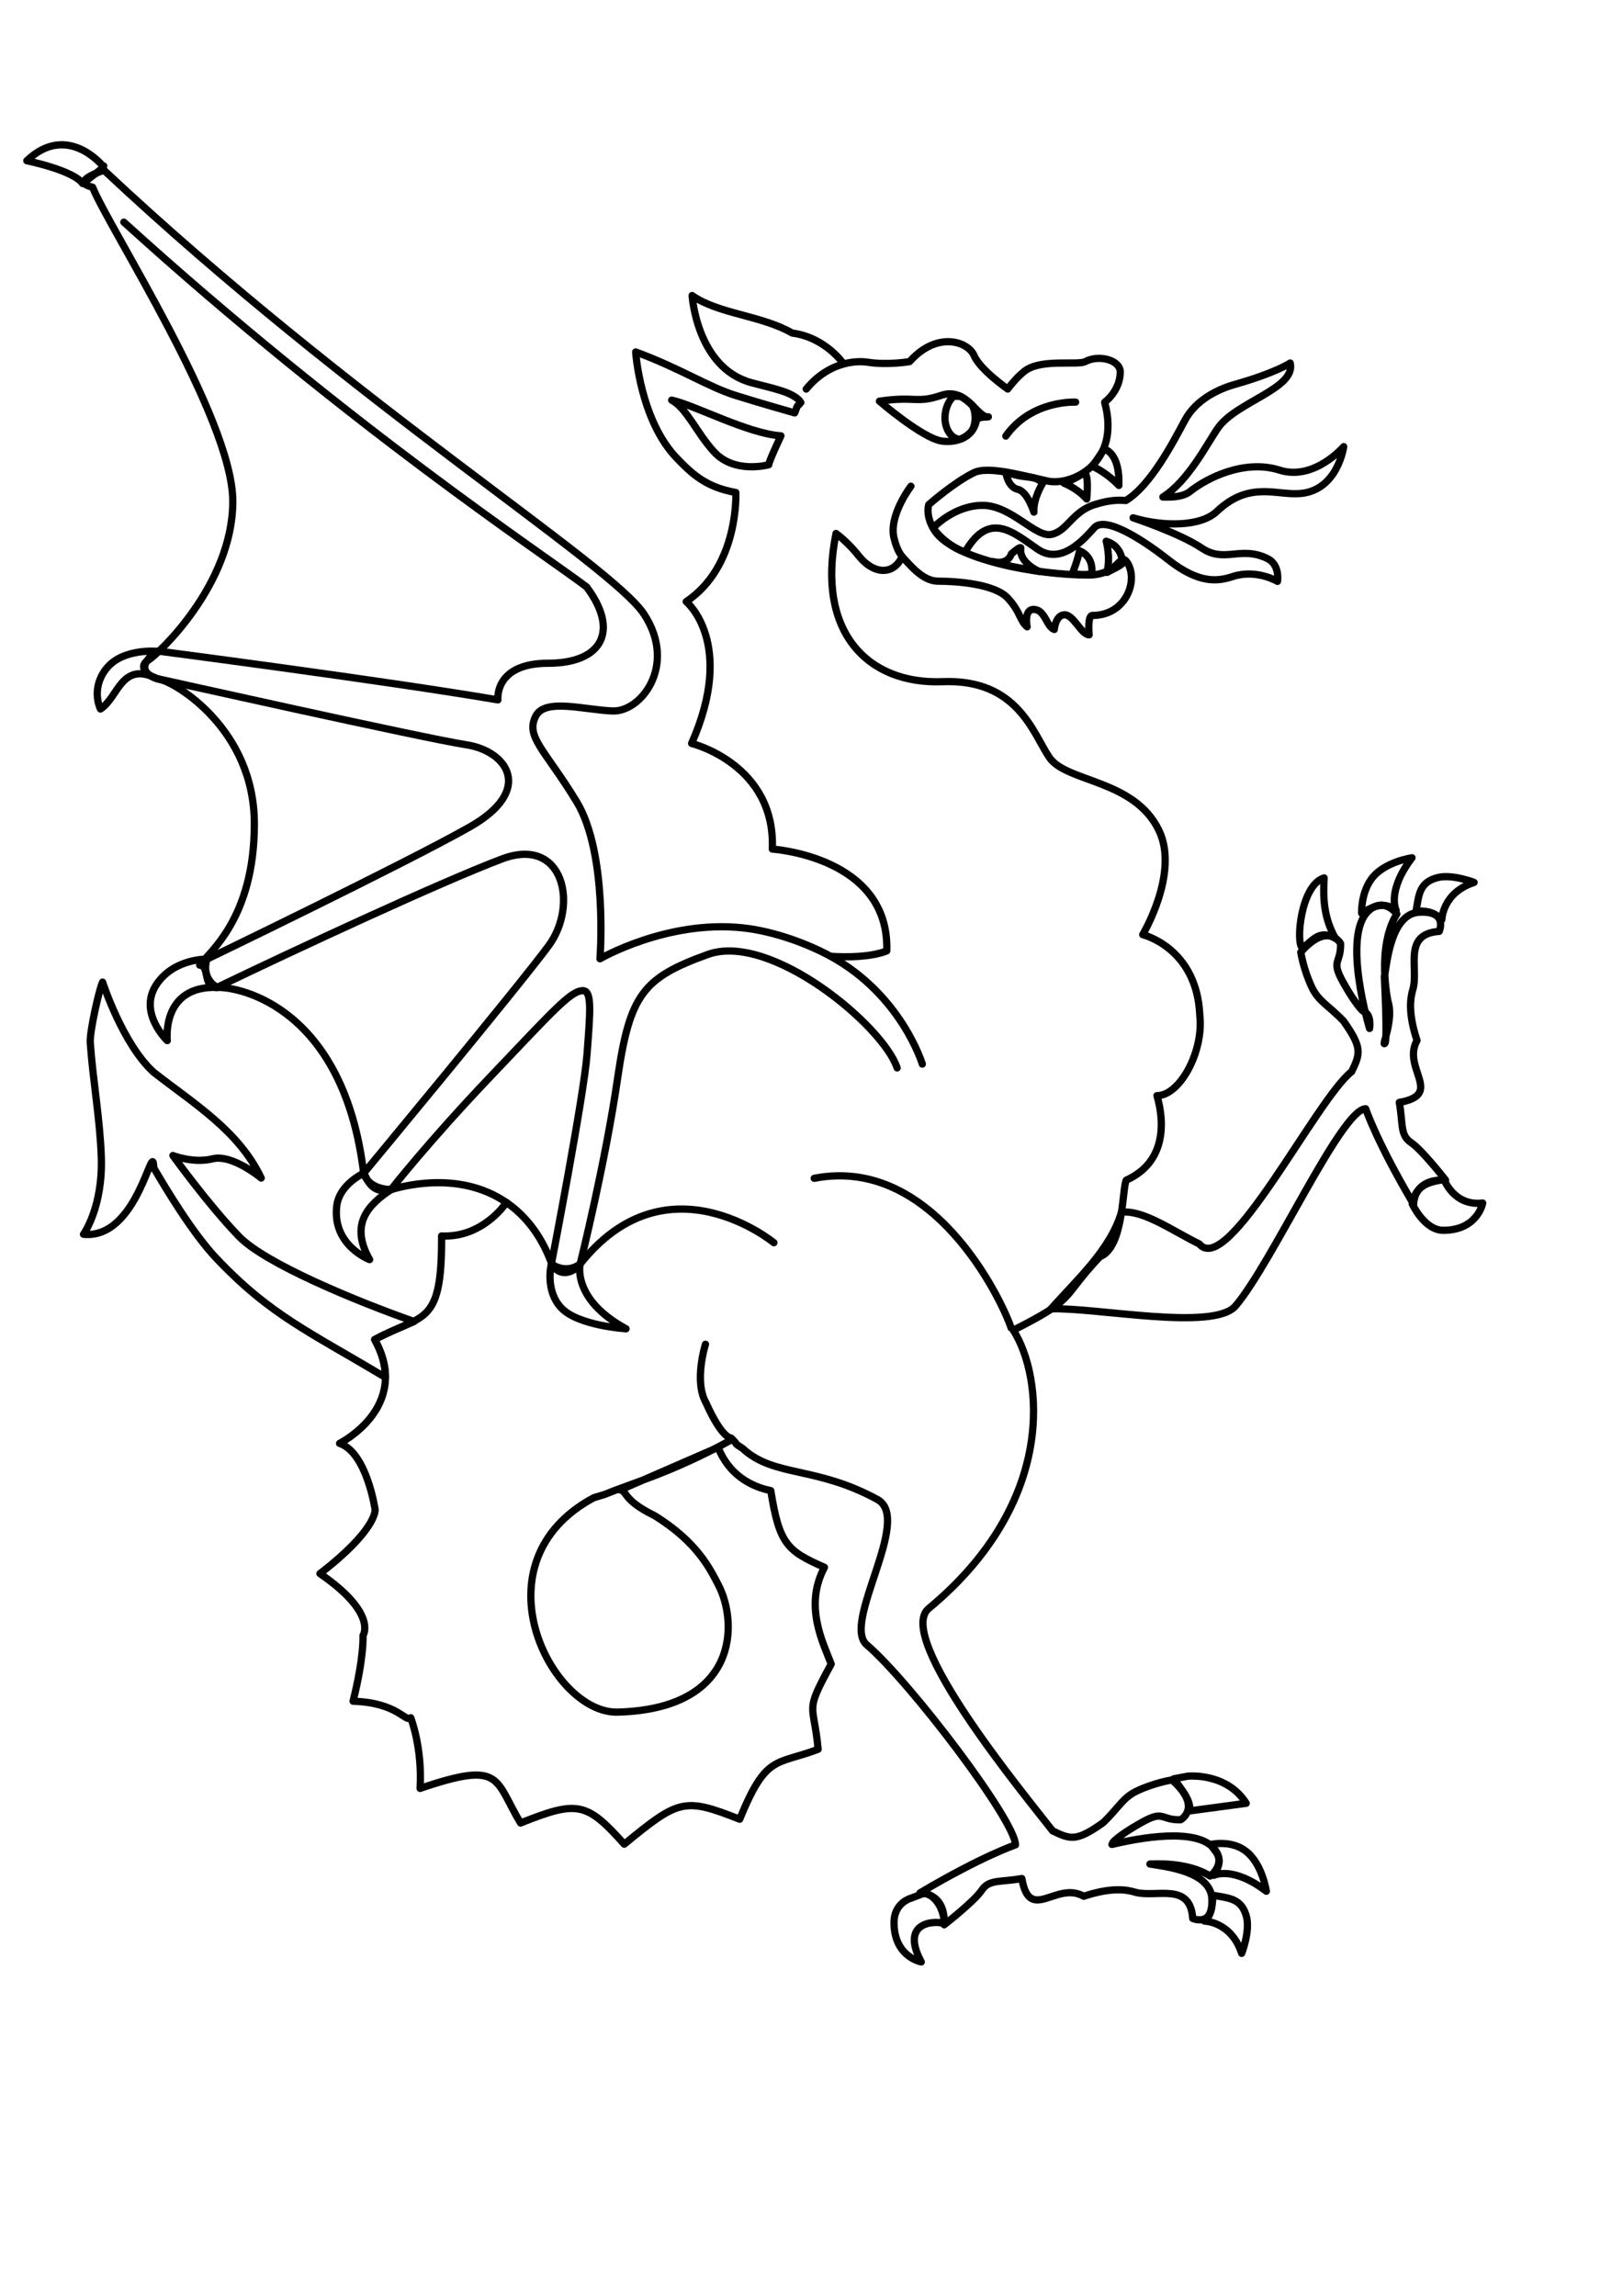 <?xml version="1.0" encoding="UTF-8" standalone="no"?>
<!-- Created with Inkscape (http://www.inkscape.org/) -->

<svg
   xmlns:i="http://ns.adobe.com/AdobeIllustrator/10.0/"
   xmlns:dc="http://purl.org/dc/elements/1.1/"
   xmlns:cc="http://creativecommons.org/ns#"
   xmlns:rdf="http://www.w3.org/1999/02/22-rdf-syntax-ns#"
   xmlns:svg="http://www.w3.org/2000/svg"
   xmlns="http://www.w3.org/2000/svg"
   xmlns:sodipodi="http://sodipodi.sourceforge.net/DTD/sodipodi-0.dtd"
   xmlns:inkscape="http://www.inkscape.org/namespaces/inkscape"
   width="210mm"
   height="297mm"
   id="svg2521"
   sodipodi:version="0.32"
   inkscape:version="0.91 r13725"
   sodipodi:docname="dragon.svg"
   inkscape:output_extension="org.inkscape.output.svg.inkscape"
   version="1.1">
  <defs
     id="defs2523">
    <linearGradient
       id="linearGradient4050">
      <stop
         style="stop-color:#e80000;stop-opacity:0.276;"
         offset="0"
         id="stop4052" />
      <stop
         style="stop-color:red;stop-opacity:0;"
         offset="1"
         id="stop4054" />
    </linearGradient>
  </defs>
  <sodipodi:namedview
     id="base"
     pagecolor="#ffffff"
     bordercolor="#666666"
     borderopacity="1.0"
     inkscape:pageopacity="0.0"
     inkscape:pageshadow="2"
     inkscape:zoom="0.56045226"
     inkscape:cx="485.96981"
     inkscape:cy="496.54748"
     inkscape:document-units="px"
     inkscape:current-layer="layer1"
     inkscape:window-width="1233"
     inkscape:window-height="748"
     inkscape:window-x="47"
     inkscape:window-y="24"
     showgrid="false"
     inkscape:window-maximized="0" />
  <g
     inkscape:label="Calque 1"
     inkscape:groupmode="layer"
     id="layer1">
    <path
       inkscape:connector-curvature="0"
       style="fill:none;stroke:#000000;stroke-width:3.543;stroke-linecap:round;stroke-linejoin:round;stroke-miterlimit:4;stroke-dasharray:none;stroke-opacity:1"
       i:knockout="Off"
       d="m 461.93,940.687 c -2.104,-1.536 -22.786,-2.61 -11.397,18.605 0,0 -13.333,-2.412 -13.333,-19.29 0,-9.301 7.671,-11.665 7.671,-11.665 l 7.452,-2.803 c -0.186,0.025 8.462,1.692 9.608,15.153 z"
       id="f207"
       sodipodi:nodetypes="ccsccc" />
    <path
       inkscape:connector-curvature="0"
       style="fill:none;stroke:#000000;stroke-width:3.543;stroke-linecap:round;stroke-linejoin:round;stroke-miterlimit:4;stroke-dasharray:none;stroke-opacity:1"
       i:knockout="Off"
       d="m 589.02,939.304 c 0,0 13.125,0.183 18.198,15.78 0,0 4.142,-10.514 2.392,-17.741 -2.296,-9.176 -8.525,-9.251 -16.412,-10.661 -0.324,5.158 -0.785,10.193 -4.178,12.622 z"
       id="f208"
       sodipodi:nodetypes="ccccc" />
    <path
       inkscape:connector-curvature="0"
       style="fill:none;stroke:#000000;stroke-width:3.543;stroke-linecap:round;stroke-linejoin:round;stroke-miterlimit:4;stroke-dasharray:none;stroke-opacity:1"
       i:knockout="Off"
       d="m 574.055,869.718 6.801,-1.269 c 0,0 18.967,-1.979 28.576,13.26 l -27.754,3.733 c 1.073,-4.851 -3.787,-10.34 -7.623,-15.724 z"
       id="f209"
       sodipodi:nodetypes="ccccc" />
    <path
       inkscape:connector-curvature="0"
       style="fill:none;stroke:#000000;stroke-width:3.543;stroke-linecap:round;stroke-linejoin:round;stroke-miterlimit:4;stroke-dasharray:none;stroke-opacity:1"
       i:knockout="Off"
       d="m 619.268,924.711 c 0,0 -1.947,-13.959 -10.616,-20.053 -7.171,-5.041 -16.492,-2.825 -16.492,-2.825 1.643,3.723 7.289,5.867 1.49,15.088 0,0 9.24,-4.741 25.618,7.79 z"
       id="f210"
       sodipodi:nodetypes="ccccc" />
    <path
       inkscape:connector-curvature="0"
       style="fill:none;stroke:#000000;stroke-width:3.543;stroke-linecap:round;stroke-linejoin:round;stroke-miterlimit:4;stroke-dasharray:none;stroke-opacity:1"
       i:knockout="Off"
       d="m 548.891,275.511 c 0,0 0.363,-8.338 -7.918,-10.887 0,0 2.28,7.975 0.343,15.257 3.336,-1.799 5.941,-2.83 7.575,-4.37 z"
       id="f204"
       sodipodi:nodetypes="cccc" />
    <path
       inkscape:connector-curvature="0"
       style="fill:none;stroke:#000000;stroke-width:3.543;stroke-linecap:round;stroke-linejoin:round;stroke-miterlimit:4;stroke-dasharray:none;stroke-opacity:1"
       i:knockout="Off"
       d="m 539.875,219.581 c 0,0 7.824,1.212 7.296,17.778 0,0 -5.862,-6.313 -13.086,-9.407 1.333,-1.685 2.501,-3.319 5.79,-8.371 z"
       id="f201"
       sodipodi:nodetypes="cccc" />
    <path
       inkscape:connector-curvature="0"
       style="fill:none;stroke:#000000;stroke-width:3.543;stroke-linecap:round;stroke-linejoin:round;stroke-miterlimit:4;stroke-dasharray:none;stroke-opacity:1"
       i:knockout="Off"
       d="m 472.054,269.737 c 11.771,-20.271 23.54,-9.369 35.312,-1.261 11.77,8.109 22.887,-5.068 27.792,-10.474 4.905,-5.407 21.251,3.964 36.291,15.789 15.04,11.825 24.195,10.474 31.388,8.109 11.579,-3.807 21.906,2.364 21.906,2.364 0,0 1.307,-8.109 -4.904,-11.15 -13.125,-6.424 -20.926,2.364 -32.043,-5.068 -11.116,-7.433 -33.676,-14.867 -33.676,-14.867 14.713,4.392 33.023,4.392 40.869,-3.04 15.694,-14.865 28.445,-8.109 40.214,-8.783 18.959,-1.088 21.906,-22.976 21.906,-22.976 0,0 -14.386,16.894 -31.388,11.487 -17.001,-5.405 -35.436,3.744 -43.811,10.474 -2.892,2.323 -7.691,2.875 -13.222,2.683 12.56,-8.035 21.231,-25.498 26.953,-33.766 8.866,-12.811 38.254,-19.26 35.313,-31.76 0,0 -6.866,4.73 -27.137,10.474 -8.204,2.324 -19.024,7.536 -24.364,17.508 -5.846,10.911 -16.704,31.843 -28.865,39.261 -5.949,-0.648 -11.405,0.806 -15.105,1.93 -11.116,3.379 -13.406,12.929 -21.252,14.617 -7.847,1.689 -19.617,-14.189 -33.676,-14.189 -14.059,0 -24.195,10.985 -24.195,10.985 2.573,4.322 10.81,10.923 15.693,11.652 z"
       id="f301"
       sodipodi:nodetypes="ccsscccccccccccccccccssccc" />
    <path
       inkscape:connector-curvature="0"
       style="fill:none;stroke:#000000;stroke-width:3.543;stroke-linecap:round;stroke-linejoin:round;stroke-miterlimit:4;stroke-dasharray:none;stroke-opacity:1"
       i:knockout="Off"
       d="m 533.892,280.475 c 0,0 1.443,-8.073 -5.956,-11.167 0,0 -0.901,4.613 -3.543,11.167 2.98,0.263 6.137,0.923 9.499,0 z"
       id="f205"
       sodipodi:nodetypes="cccc" />
    <path
       inkscape:connector-curvature="0"
       style="fill:none;stroke:#000000;stroke-width:3.543;stroke-linecap:round;stroke-linejoin:round;stroke-miterlimit:4;stroke-dasharray:none;stroke-opacity:1"
       i:knockout="Off"
       d="m 508.185,279.384 c 0,0 -10.041,-4.202 -8.984,-11.485 0,0 0,-1.107 -4.58,2.897 -2.08,5.909 -8.986,3.792 -8.986,3.792 10.502,3.099 12.755,2.941 22.55,4.796 z"
       id="f206"
       sodipodi:nodetypes="ccccc" />
    <path
       inkscape:connector-curvature="0"
       style="fill:none;stroke:#000000;stroke-width:3.543;stroke-linecap:round;stroke-linejoin:round;stroke-miterlimit:4;stroke-dasharray:none;stroke-opacity:1"
       i:knockout="Off"
       d="m 529.875,231.224 c 0,0 2.799,-1.443 1.566,12.758 0,0 -3.681,-4.614 -11.079,-7.71 3.386,-1.468 6.046,-2.466 9.512,-5.049 z"
       id="f202"
       sodipodi:nodetypes="cccc" />
    <path
       inkscape:connector-curvature="0"
       style="fill:none;stroke:#000000;stroke-width:3.543;stroke-linecap:round;stroke-linejoin:round;stroke-miterlimit:4;stroke-dasharray:none;stroke-opacity:1"
       i:knockout="Off"
       d="m 510.011,236.072 c 0,0 -4.805,7.468 -4.403,14.333 0,0 -3.135,-10.085 -7.798,-11.108 -5.069,-1.114 -5.959,-8.453 -5.959,-8.453 11.867,3.962 12.538,0.83 18.16,5.228 z"
       id="f203"
       sodipodi:nodetypes="ccccc" />
    <path
       style="fill:none;fill-opacity:1;stroke:#000000;stroke-width:3.543;stroke-linecap:round;stroke-linejoin:round;stroke-miterlimit:4;stroke-dasharray:none;stroke-opacity:1"
       d="m 290.407,732.289 c -59.057,31.644 -20.703,105.69 11.654,104.837 59.276,-1.562 58.896,-43.776 49.232,-62.21 -3.937,-7.51 -10.127,-20.916 -31.342,-33.951 -15.677,-7.607 -13.318,-12.342 -16.695,-12.428 l 47.922,-20.863 c 5.242,13.394 16.122,19.209 25.765,21.154 4.144,26.223 8.097,29.513 26.243,37.504 -10.141,18.905 -0.576,37.049 3.3,47.295 -13.352,24.436 -8.531,18.389 -6.396,41.671 -20.595,7.838 -25.326,2.2 -38.352,34.202 -27.136,-10.688 -29.727,-9.754 -56.447,12.205 -18.53,-20.797 -23.023,-21.38 -50.734,-10.361 -12.932,-21.551 -8.63,-30.678 -49.118,-16.919 1.161,-20.07 -4.575,-34.543 -4.575,-34.543 -2.746,2.366 -6.157,-7.357 -28.201,-8.084 5.496,-22.021 4.848,-32.107 4.848,-32.107 0,0 7.421,-10.728 -21.054,-30.285 27.896,-21.432 26.994,-31.219 26.994,-31.219 8e-5,0 -4.029,-28.009 -17.389,-32.448 0,0 35.48,-17.737 17.182,-50.761 23.595,-12.932 32.971,-5.747 32.709,-50.66 20.449,0.984 31.683,-16.372 31.683,-16.372 -23.683,-16.306 -52.86,-7.299 -56.424,-6.285 -11.332,3.224 -13.016,-9.829 -13.361,-7.993 -9.759,-80.784 -60.403,-91.295 -71.742,-90.856 -7.08,0.274 -3.376,-10.623 -8.444,-10.907 4.147,-5.897 26.721,-22.524 26.721,-69.041 7e-5,-46.517 -38.67,-69.044 -45.704,-70.499 -7.032,-1.454 -11.251,-6.542 -6.328,-9.45 4.924,-2.908 41.493,-37.082 41.493,-77.785 0,-40.702 -60.958,-134.2 -68.555,-153.589 -11.841,-2.791 5.576,-8.289 5.576,-8.289 121.938,114.371 247.963,192.409 264.139,217.12 16.177,24.711 -1.304,47.796 -15.432,47.25 -13.994,-0.54 -32.955,-6.348 -37.533,2.436 -5.299,10.172 4.441,16.437 19.916,41.876 15.473,25.437 11.449,76.852 11.449,76.852 0,0 32.721,-19 69.602,-15.143 15.781,1.649 32.529,8.096 43.223,13.959 7.757,0.451 19.55,0.467 27.427,-2.664 1.485,-46.156 -55.969,-49.777 -55.969,-49.777 1.674,-41.533 -39.467,-51.667 -39.467,-51.667 21.77,-49.321 -2.64,-69.337 -2.64,-69.337 25.957,-17.305 24.263,-53.352 24.263,-53.352 -14.573,-2.592 -21.297,-8.969 -28.77,-16.691 -18.024,-18.627 -20.212,-52.031 -20.212,-52.031 21.572,7.895 35.358,17.048 48.936,21.291 13.578,4.243 28.838,8.516 28.838,8.516 2.334,-5.835 -0.081,-1.344 3.004,-5.101 -3.35,-5.191 -14.283,-6.954 -24.331,-9.723 -26.609,-7.333 -28.838,-42.559 -28.838,-42.559 12.728,8.998 33.837,9.63 48.936,18.331 16.412,2.137 25.151,15.12 25.151,15.12 4.467,-1.225 8.675,-1.347 12.04,-0.82 9.496,1.486 20.212,-0.319 20.212,-0.319 4.073,-4.591 8.31,-7.301 12.317,-8.658 9.245,-3.131 17.27,0.939 19.252,5.72 2.842,6.853 16.433,16.327 16.433,16.327 0,0 4.807,-6.557 9.195,-9.404 8.16,-5.293 25.215,-2.118 28.724,-4.008 6.558,-3.532 17.266,-0.867 17.116,5.306 -0.225,9.295 -7.648,14.596 -7.648,14.596 8.211,30.022 -16.367,41.024 -27.859,38.506 -12.174,-2.668 -28.993,-7.478 -35.985,-4.122 -9.702,4.658 -22.169,15.644 -22.169,15.644 2e-5,0 -1.89,5.68 3.027,12.957 9.46,14.001 49.779,21.473 75.042,21.473 15.162,0 15.343,-11.56 18.937,-6.194 5.685,8.485 -0.242,25.959 -16.98,25.959 -2.526,0 -1.593,9.473 -1.593,9.473 -3.79,0 -7.574,-9.791 -11.995,-9.791 -4.421,0 -5.053,7.173 -5.053,7.173 -3.79,-1.306 -4.419,-9.465 -9.787,-9.791 -5.368,-0.327 -3.482,8.494 -3.482,8.494 -3.789,-3.264 -3.154,-7.197 -9.468,-14.05 -6.316,-6.852 -24.645,-8.266 -34.118,-8.266 -7.764,0 -14.035,-8.469 -17.571,-12 -3.972,8.977 -13.752,9.168 -21.441,-0.66 -2.666,-3.408 -6.985,-7.767 -10.857,-10.68 -9.779,48.126 15.375,73.923 52.168,72.48 36.792,-1.444 44.251,25.52 52.168,37.071 8.409,12.269 41.447,10.589 53.556,35.614 10.112,20.898 -7.921,51.007 -7.921,51.007 2e-5,0 26.529,6.301 27.927,39.507 1.974,17.64 -9.816,39.316 -20.963,39.211 3.996,13.601 4.088,32.768 -14.977,41.306 -2.068,3.448 -1.077,32.971 -12.928,37.435 -19.566,20.728 -10.924,20.094 -42.335,35.932 14.449,22.665 21.725,83.794 -41.379,136.079 -16.891,13.995 47.117,91.409 60.589,108.708 8.834,4.301 11.72,5.25 24.787,-4.03 7.491,-7.25 9.554,-12.138 16.228,-15.348 8.708,-4.188 17.366,-5.511 17.366,-5.511 15.146,13.418 4.211,19.492 4.211,19.492 -10.282,0.167 -7.78,-5.043 -19.324,1.457 -11.544,6.499 -13.816,9.655 -13.816,9.655 -0.103,0.356 -0.253,0.673 -0.432,0.956 13.51,-3.237 40.44,-8.152 49.482,1.503 7.166,7.652 -1.457,13.936 -1.457,13.936 -8.802,-5.457 -20.502,-6.271 -29.452,-5.875 6.868,1.191 29.53,3.357 30.295,16.805 0.817,14.345 -9.355,9.814 -9.355,9.814 -1.225,-18.141 -18.172,-9.868 -28.405,-12.911 -4.044,-1.203 -11.387,-2.428 -24.9,2.049 -13.513,-7.594 -26.385,13.447 -30.272,-8.676 -10.412,1.924 -15.923,0.232 -19.597,5.715 -3.674,5.484 -18.391,16.919 -18.391,16.919 0.816,-16.034 -11.836,-15.598 -11.836,-15.598 30.536,-18.095 46.705,-23.477 46.705,-23.477 10e-6,-11.825 -51.664,-79.848 -72.721,-97.824 -12.435,-10.615 22.615,-61.564 5.212,-71.068 -30.298,-16.547 -50.587,-10.734 -65.961,-24.98 -5.597,-3.639 -1.026,-0.744 -5.349,-4.782 l -0.833,1.014 c -28.836,15.739 -47.235,20.495 -61.015,26.22 z"
       id="f101"
       inkscape:connector-curvature="0"
       sodipodi:nodetypes="cssccccccccccccccccccccscscscssccccccccccccccccsccscccccsscccccssccscscsccccscccsccccccccsccsccccccccccsccscccssccccc" />
    <path
       inkscape:connector-curvature="0"
       sodipodi:nodetypes="cc"
       style="fill:none;stroke:#000000;stroke-width:3.543;stroke-linecap:round;stroke-linejoin:round;stroke-miterlimit:4;stroke-dasharray:none;stroke-opacity:1"
       i:knockout="Off"
       d="m 494.486,649.307 c -4.719,-14.028 -38.332,-84.497 -96.309,-73.182"
       id="l110" />
    <path
       inkscape:connector-curvature="0"
       style="fill:none;stroke:#000000;stroke-width:3.543;stroke-linecap:round;stroke-linejoin:round;stroke-miterlimit:4;stroke-dasharray:none;stroke-opacity:1"
       i:knockout="Off"
       d="m 451.05,520.286 c 0,0 -10.152,-33.672 -44.805,-52.676"
       id="l111" />
    <path
       inkscape:connector-curvature="0"
       style="fill:none;stroke:#000000;stroke-width:3.543;stroke-linecap:round;stroke-linejoin:round;stroke-miterlimit:4;stroke-dasharray:none;stroke-opacity:1"
       i:knockout="Off"
       d="m 378.459,607.623 c 0,0 -52.289,-43.22 -94.752,10.406 -4.12,5.203 -11.438,6.468 -14.417,-1.495 -5.257,-13.582 -13.021,-22.66 -21.645,-28.597"
       id="l112" />
    <path
       inkscape:connector-curvature="0"
       style="fill:none;stroke:#000000;stroke-width:3.543;stroke-linecap:round;stroke-linejoin:round;stroke-miterlimit:4;stroke-dasharray:none;stroke-opacity:1"
       i:knockout="Off"
       d="m 345.001,657.252 c 0,0 -5.737,18.06 0.213,28.553 7.919,17.714 12.225,17.249 12.225,17.249"
       id="l113"
       sodipodi:nodetypes="ccc" />
    <path
       inkscape:connector-curvature="0"
       style="fill:none;stroke:#000000;stroke-width:3.543;stroke-linecap:round;stroke-linejoin:round;stroke-miterlimit:4;stroke-dasharray:none;stroke-opacity:1"
       i:knockout="Off"
       d="m 441.161,272.166 c -2.178,-2.783 -3.159,-5.991 -3.917,-8.899 -2.887,-11.083 8.24,-25.541 8.24,-25.541"
       id="l101" />
    <path
       inkscape:connector-curvature="0"
       style="fill:none;stroke:#000000;stroke-width:3.543;stroke-linecap:round;stroke-linejoin:round;stroke-miterlimit:4;stroke-dasharray:none;stroke-opacity:1"
       i:knockout="Off"
       d="m 394.265,190.229 c 5.676,-6.908 12.243,-10.612 18.308,-12.275"
       id="l102" />
    <path
       inkscape:connector-curvature="0"
       style="fill:none;stroke:#000000;stroke-width:3.543;stroke-linecap:round;stroke-linejoin:round;stroke-miterlimit:4;stroke-dasharray:none;stroke-opacity:1"
       i:knockout="Off"
       d="m 483.34,203.814 c -5.348,0.731 -10.494,-14.724 -23.021,-10.514 -12.303,4.134 -12.472,0.27 -30.251,2.853 0,0 20.756,17.874 30.251,19.456 6.944,1.158 15.311,-1.582 17.106,-9.612 0.508,-2.269 3.466,-1.92 5.916,-2.182 z"
       id="f401"
       sodipodi:nodetypes="ccccsc" />
    <path
       inkscape:connector-curvature="0"
       style="fill:none;stroke:#000000;stroke-width:3.543;stroke-linecap:round;stroke-linejoin:round;stroke-miterlimit:4;stroke-dasharray:none;stroke-opacity:1"
       i:knockout="Off"
       d="m 328.472,195.639 c 10.931,2.31 37.307,16.416 53.433,17.457 0,0 -5.953,12.565 -5.953,14.129 0,0 -16.632,4.686 -26.71,-6.251 -8.606,-9.337 -13.21,-21.168 -20.77,-25.335 z"
       id="l104"
       sodipodi:nodetypes="ccccc" />
    <path
       inkscape:connector-curvature="0"
       i:knockout="Off"
       d="m 469.499,193.765 c 0.044,0 0.085,0.007 0.127,0.009 2.264,1.087 4.193,2.766 5.909,4.449 0.851,1.709 1.354,3.791 1.354,6.043 0,2.219 -0.488,4.272 -1.312,5.967 -1.48,2.124 -3.58,3.617 -5.958,4.524 -0.04,10e-4 -0.079,0.009 -0.118,0.009 -4.081,0 -7.389,-4.701 -7.389,-10.501 0,-5.8 3.714,-12.694 7.388,-10.5 1e-5,10e-6 -2e-5,4e-5 -2e-5,4e-5 z"
       id="f402"
       style="fill:none;stroke:#000000;stroke-width:3.543;stroke-miterlimit:4;stroke-dasharray:none;stroke-opacity:1"
       sodipodi:nodetypes="cccsccssac" />
    <path
       inkscape:connector-curvature="0"
       style="fill:none;stroke:#000000;stroke-width:3.543;stroke-linecap:round;stroke-linejoin:round;stroke-miterlimit:4;stroke-dasharray:none;stroke-opacity:1"
       i:knockout="Off"
       d="m 491.868,213.216 c 12.551,-17.795 34.149,-16.588 34.149,-16.588"
       id="l103" />
    <path
       inkscape:connector-curvature="0"
       style="fill:none;stroke:#000000;stroke-width:3.543;stroke-linecap:round;stroke-linejoin:round;stroke-miterlimit:4;stroke-dasharray:none;stroke-opacity:1"
       i:knockout="Off"
       d="m 50.21,81.094 c 0,0 -17.323,-21.406 -37.096,-2.504 0,0 22.695,4.604 27.305,11.149 1.975,-1.755 12.864,-9.282 9.792,-8.644 z"
       id="f215"
       sodipodi:nodetypes="cccc" />
    <path
       inkscape:connector-curvature="0"
       style="fill:none;stroke:#000000;stroke-width:3.543;stroke-linecap:round;stroke-linejoin:round;stroke-miterlimit:4;stroke-dasharray:none;stroke-opacity:1"
       i:knockout="Off"
       d="m 76.392,318.452 c 0,0 -15.637,-1.356 -23.655,7.596 -5.095,5.686 -6.677,13.498 -3.629,20.625 8.826,-5.58 10.097,-23.571 27.587,-14.915 -12.8,-4.337 -0.958,-12.65 -0.303,-13.305 z"
       id="f216"
       sodipodi:nodetypes="ccccc" />
    <path
       inkscape:connector-curvature="0"
       style="fill:none;stroke:#000000;stroke-width:3.543;stroke-linecap:round;stroke-linejoin:round;stroke-miterlimit:4;stroke-dasharray:none;stroke-opacity:1"
       i:knockout="Off"
       d="m 106.113,482.797 c -27.442,-0.877 -24.305,26.011 -24.305,26.011 0,0 -14.735,-13.93 -5.017,-27.859 8.653,-12.404 24.452,-11.985 24.452,-11.985 0,0 -3.426,8.555 4.87,13.834 z"
       id="f217" />
    <path
       inkscape:connector-curvature="0"
       style="fill:none;stroke:#000000;stroke-width:3.543;stroke-linecap:round;stroke-linejoin:round;stroke-miterlimit:4;stroke-dasharray:none;stroke-opacity:1"
       i:knockout="Off"
       d="m 191.218,581.645 c -10.788,7.24 -20.504,16.583 -10.454,34.235 0,0 -18.421,-6.92 -16.077,-26.302 1.271,-10.506 13.167,-15.927 13.167,-15.927 0,0 1.714,7.677 13.363,7.994 z"
       id="f218" />
    <path
       inkscape:connector-curvature="0"
       style="fill:none;stroke:#000000;stroke-width:3.543;stroke-linecap:round;stroke-linejoin:round;stroke-miterlimit:4;stroke-dasharray:none;stroke-opacity:1"
       i:knockout="Off"
       d="m 283.707,618.029 c 0,0 -4.179,17.255 22.447,31.667 0,0 -23.485,-1.468 -31.698,-10.22 -8.115,-8.649 -4.819,-21.49 -4.819,-21.49 0,0 6.836,5.327 14.069,0.043 z"
       id="f211" />
    <path
       inkscape:connector-curvature="0"
       style="fill:none;stroke:#000000;stroke-width:3.543;stroke-linecap:round;stroke-linejoin:round;stroke-miterlimit:4;stroke-dasharray:none;stroke-opacity:1"
       i:knockout="Off"
       d="m 438.734,522.149 c -6.922,-20.765 -62.006,-66.559 -92.64,-55.46 -31.522,11.421 -38.092,19.336 -44.105,60.771 -6.013,41.435 -18.28,90.569 -18.28,90.569"
       id="l105"
       sodipodi:nodetypes="cssc" />
    <path
       inkscape:connector-curvature="0"
       style="fill:none;stroke:#000000;stroke-width:3.543;stroke-linecap:round;stroke-linejoin:round;stroke-miterlimit:4;stroke-dasharray:none;stroke-opacity:1"
       i:knockout="Off"
       d="m 269.638,617.988 c 0,0 15.933,-82.237 17.454,-102.677 1.521,-20.44 2.536,-30.909 -2.028,-30.922 -5.907,-0.017 -14.204,9.434 -45.141,41.927 -30.937,32.494 -48.705,55.329 -48.705,55.329"
       id="l106" />
    <path
       inkscape:connector-curvature="0"
       style="fill:none;stroke:#000000;stroke-width:3.543;stroke-linecap:round;stroke-linejoin:round;stroke-miterlimit:4;stroke-dasharray:none;stroke-opacity:1"
       i:knockout="Off"
       d="m 177.854,573.65 c 0,0 75.864,-91.414 90.471,-111.273 14.606,-19.86 7.371,-53.871 -22.995,-42.353 -30.367,11.518 -100.468,44.119 -139.219,62.773"
       id="l107" />
    <path
       inkscape:connector-curvature="0"
       style="fill:none;stroke:#000000;stroke-width:3.543;stroke-linecap:round;stroke-linejoin:round;stroke-miterlimit:4;stroke-dasharray:none;stroke-opacity:1"
       i:knockout="Off"
       d="m 101.241,468.963 c 0,0 96.006,-46.32 128.216,-64.476 32.21,-18.156 18.545,-37.321 -1.466,-40.347 C 207.982,361.114 76.695,331.756 76.695,331.756"
       id="l108" />
    <path
       inkscape:connector-curvature="0"
       sodipodi:nodetypes="ccscc"
       style="fill:none;stroke:#000000;stroke-width:3.543;stroke-linecap:round;stroke-linejoin:round;stroke-miterlimit:4;stroke-dasharray:none;stroke-opacity:1"
       i:knockout="Off"
       d="m 77.357,318.34 c 0,0 110.015,14.323 166.134,23.855 0,0 -2.005,-17.898 24.517,-17.898 26.522,0 34.98,-15.887 18.836,-37.336 C 265.451,270.764 170.587,208.403 60.566,108.616"
       id="l109" />
    <path
       style="display:inline;opacity:1;fill:none;fill-opacity:1;stroke:#000000;stroke-width:3.543;stroke-linecap:round;stroke-linejoin:round;stroke-miterlimit:4;stroke-dasharray:none;stroke-opacity:1"
       i:knockout="Off"
       d="m 706.208,576.714 c 0,0 4.765,13.164 18.88,11.497 0,0 -2.411,13.339 -19.282,13.339 -9.297,0 -15.203,-12.989 -15.203,-12.989 1.717,-9.334 8.593,-10.696 15.606,-11.846 z"
       id="f212"
       inkscape:connector-curvature="0"
       sodipodi:nodetypes="ccscc" />
    <path
       style="display:inline;opacity:1;fill:none;fill-opacity:1;stroke:#000000;stroke-width:3.543;stroke-linecap:round;stroke-linejoin:round;stroke-miterlimit:4;stroke-dasharray:none;stroke-opacity:1"
       i:knockout="Off"
       d="m 705.109,449.662 c 0,0 0.183,-13.13 15.773,-18.207 0,0 -10.51,-4.144 -17.733,-2.393 -9.175,2.298 -9.248,8.533 -10.656,16.419 4.206,-0.172 8.411,-5.6e-4 12.617,4.18 z"
       id="f213"
       inkscape:connector-curvature="0"
       sodipodi:nodetypes="ccccc" />
    <path
       style="display:inline;opacity:1;fill:none;fill-opacity:1;stroke:#000000;stroke-width:3.543;stroke-linecap:round;stroke-linejoin:round;stroke-miterlimit:4;stroke-dasharray:none;stroke-opacity:1"
       i:knockout="Off"
       d="m 636.957,463.525 c -3.404,-1.945 -0.96,-30.826 10.583,-34.285 -0.56,9.662 -0.253,19.39 5.503,29.537 -7.924,-4.591 -11.292,1.379 -16.086,4.748 z"
       id="f219"
       inkscape:connector-curvature="0"
       sodipodi:nodetypes="cccc" />
    <path
       style="display:inline;opacity:1;fill:none;fill-opacity:1;stroke:#000000;stroke-width:3.543;stroke-linecap:round;stroke-linejoin:round;stroke-miterlimit:4;stroke-dasharray:none;stroke-opacity:1"
       i:knockout="Off"
       d="m 690.523,419.401 c 0,0 -13.953,1.948 -20.044,10.62 -5.039,7.174 -4.594,16.5 -4.594,16.5 5.439,-3.348 10.928,-5.897 16.852,-1.491 0,0 -4.739,-9.244 7.787,-25.629 z"
       id="f214"
       inkscape:connector-curvature="0"
       sodipodi:nodetypes="ccccc" />
    <path
       sodipodi:nodetypes="cccsccccccccscccsccscccsccc"
       style="display:inline;opacity:1;fill:none;fill-opacity:1;stroke:#000000;stroke-width:3.543;stroke-linecap:round;stroke-linejoin:round;stroke-miterlimit:4;stroke-dasharray:none;stroke-opacity:1"
       i:knockout="Off"
       d="m 586.459,608.206 c 13.988,16.898 57.251,-70.766 74.542,-84.243 4.299,-8.838 5.25,-11.729 -4.027,-24.801 -7.247,-7.494 -12.132,-9.557 -15.34,-16.234 -4.186,-8.712 -5.519,-17.377 -5.519,-17.377 13.412,-15.153 19.485,-4.217 19.485,-4.217 0.167,10.287 -5.047,7.781 1.45,19.33 6.496,11.549 9.664,13.83 9.664,13.83 4.217,1.226 3.043,8.374 3.043,8.374 0,0 -13.656,-45.191 -0.583,-57.446 7.649,-7.169 13.915,1.449 13.915,1.449 -10.12,16.339 -4.314,42.783 -4.314,42.783 2.953,8.986 -3.43,22.51 -1.504,20.45 1.35,-1.444 -0.278,-32.604 -0.278,-32.604 1.179,-4.902 2.695,-30.654 17.032,-31.47 14.339,-0.817 9.793,9.366 9.793,9.366 -18.133,1.226 -9.853,18.182 -12.895,28.42 -1.202,4.046 -2.433,11.39 2.042,24.909 -7.591,13.519 13.439,26.402 -8.674,30.291 1.923,10.416 0.238,15.93 5.719,19.606 5.482,3.676 16.92,18.383 16.92,18.383 -16.027,-0.816 -15.604,11.845 -15.604,11.845 -18.087,-30.549 -23.463,-46.721 -23.463,-46.721 -11.82,0 -45.682,75.33 -63.65,96.396 -10.611,12.44 -67.721,0.718 -90.213,1.417 12.409,-14.085 28.964,-28.762 34.421,-47.253 10.853,-1.12 24.468,8.853 38.037,15.519 z"
       id="f102"
       inkscape:connector-curvature="0" />
    <path
       inkscape:connector-curvature="0"
       style="display:inline;fill:none;fill-opacity:1;stroke:#000000;stroke-width:3.543;stroke-linecap:round;stroke-linejoin:round;stroke-miterlimit:4;stroke-dasharray:none;stroke-opacity:1"
       d="m 50.167,480.201 c -1.705,3.593 -6.408,24.382 -6.025,29.686 1.367,18.943 4.714,36.914 5.389,55.635 0.894,24.814 -8.702,37.976 -8.702,37.976 26.947,2.667 33.865,-48.26 34.378,-32.457 5.599,9.59 18.842,31.775 30.53,44.128 26.424,27.925 45.496,35.961 82.751,58.319 0.026,-5.5 -1.48,-11.702 -5.264,-18.531 5.579,-3.058 15.245,-7.051 19.294,-8.814 -28.072,-9.831 -72.766,-28.289 -85.586,-41.525 -15.084,-15.574 -32.381,-39.632 -32.381,-39.632 -1.7e-5,0 10.027,3.952 19.391,1.611 9.678,-2.42 23.795,9.4 23.795,9.4 C 116.778,552.962 95.199,539.915 75.205,524.324 59.994,510.617 50.167,480.201 50.167,480.201 Z"
       id="f104"
       sodipodi:nodetypes="cssscscccscsscc" />
  </g>
</svg>
